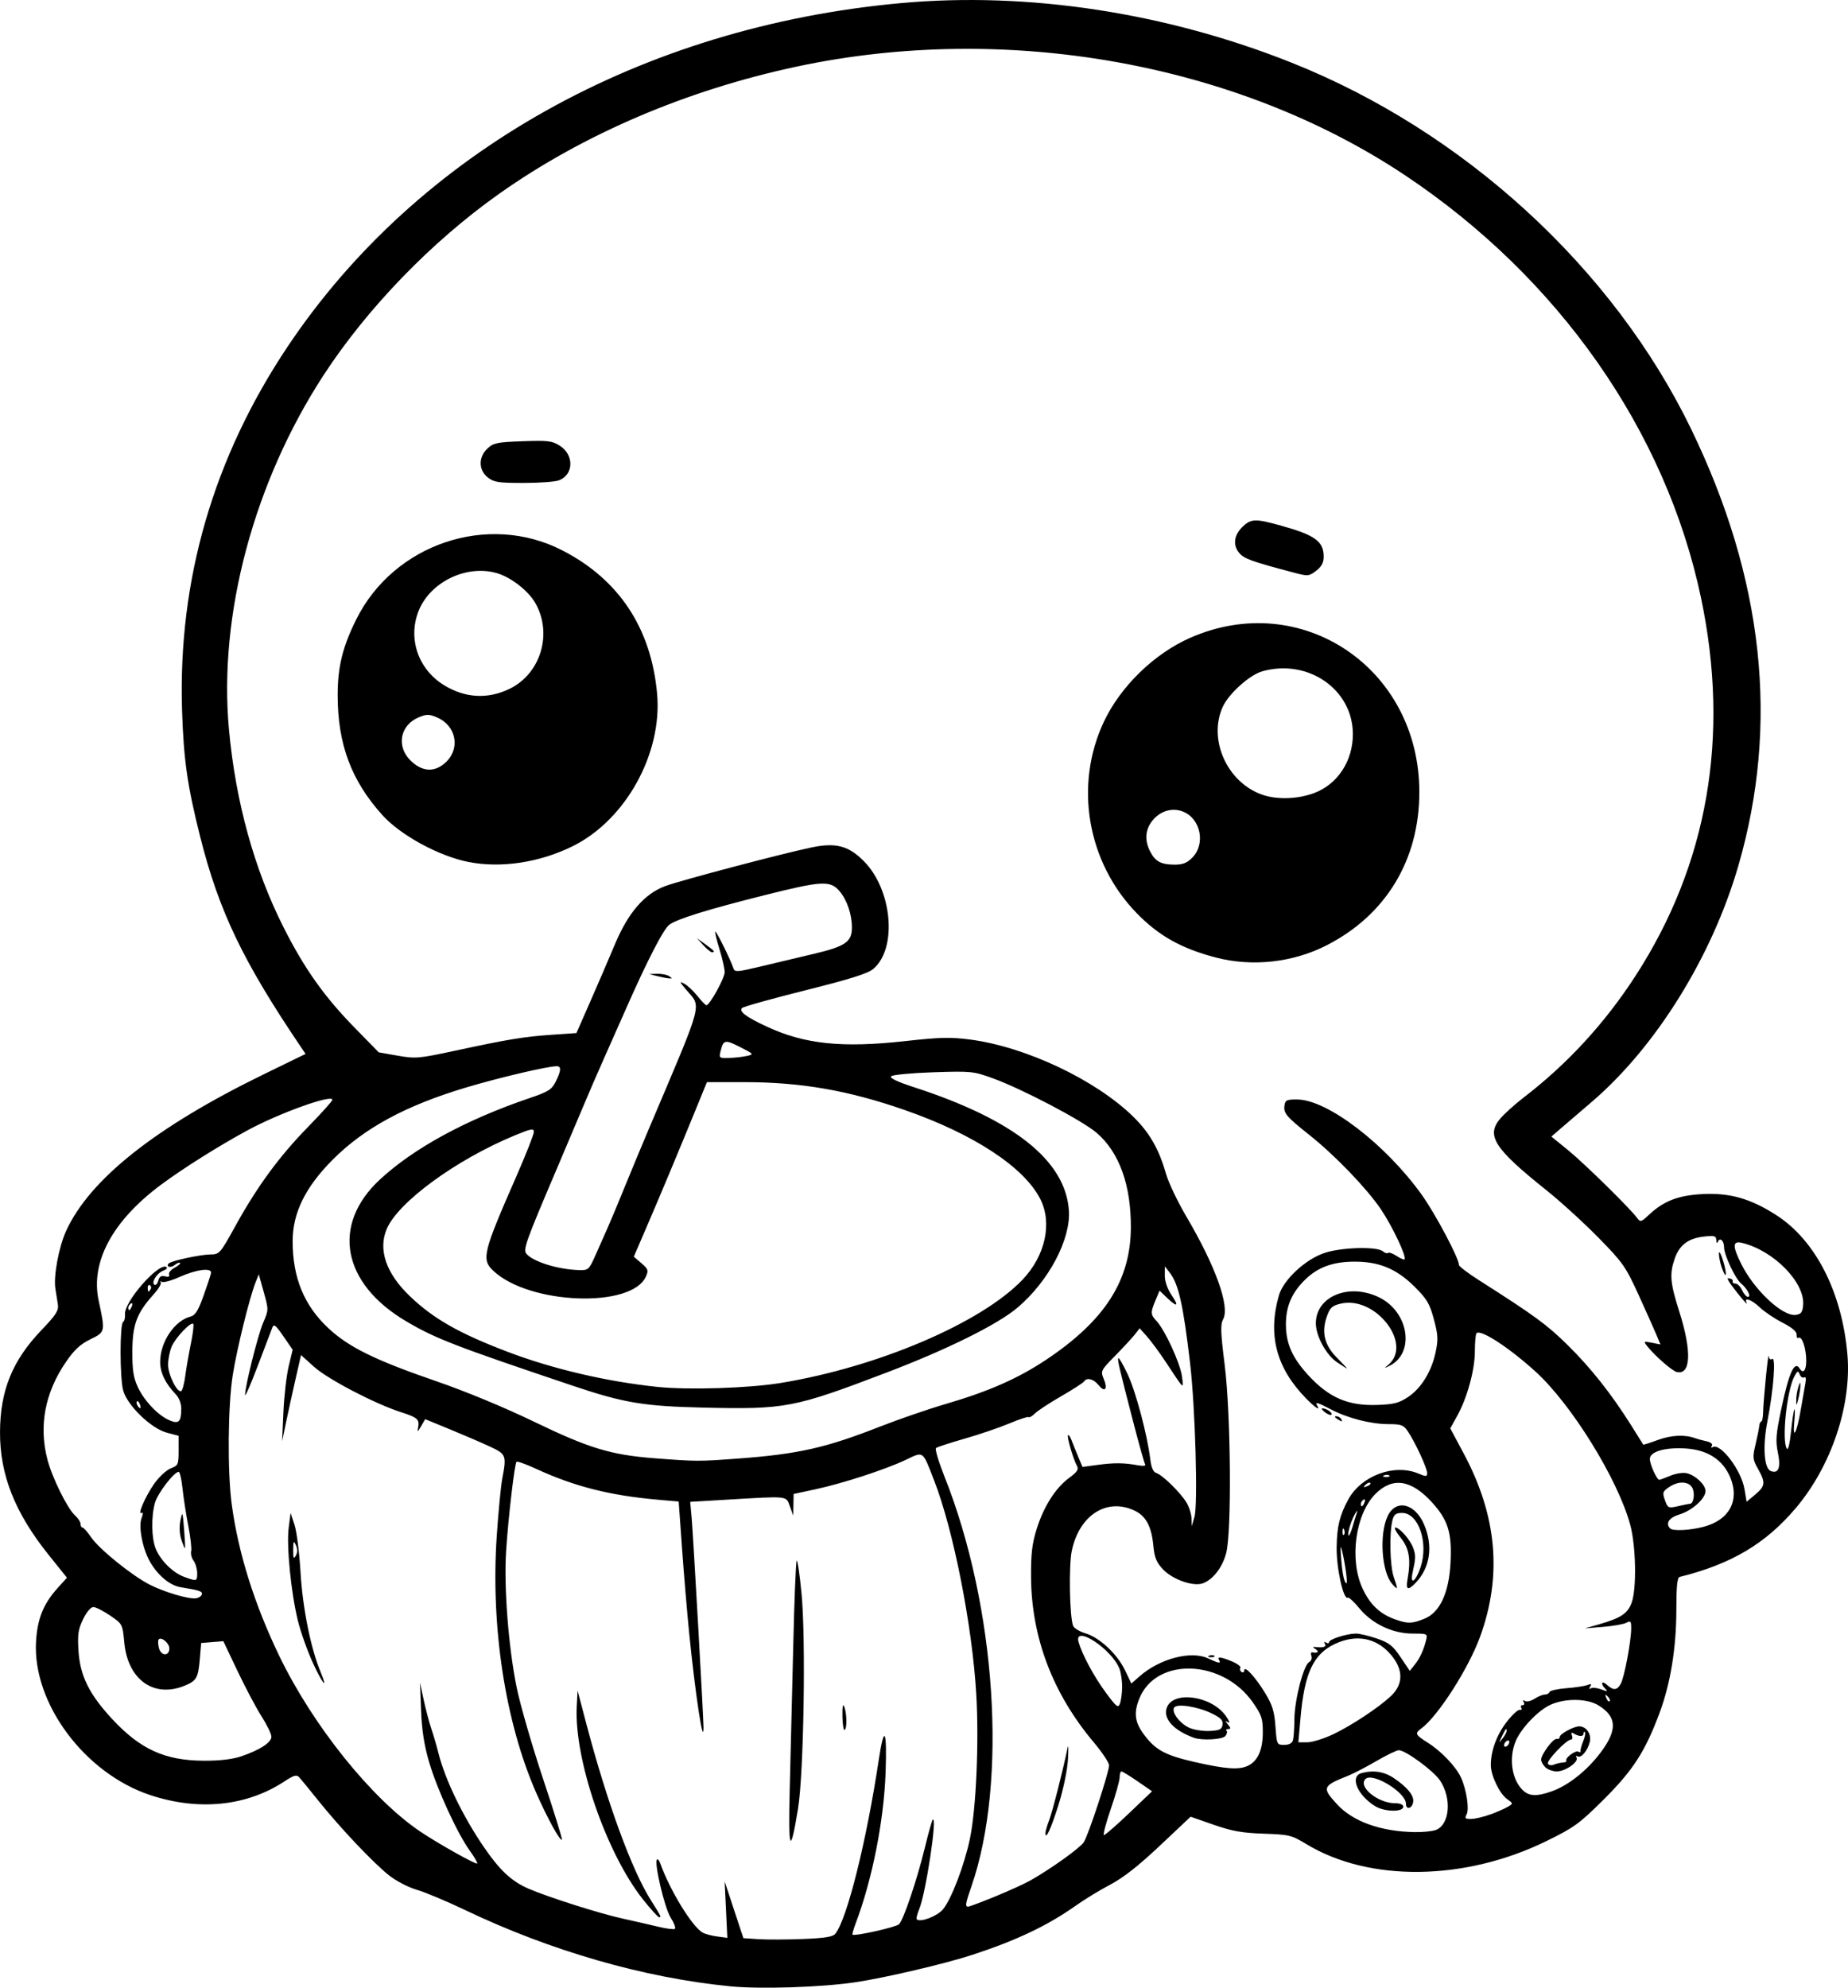 <?xml version="1.0" encoding="UTF-8" standalone="no"?>
<!-- Created with Inkscape (http://www.inkscape.org/) -->

<svg
   width="184.452mm"
   height="198.365mm"
   viewBox="0 0 184.452 198.365"
   version="1.1"
   id="svg1"
   xml:space="preserve"
   xmlns="http://www.w3.org/2000/svg"
   xmlns:svg="http://www.w3.org/2000/svg"><defs
     id="defs1" /><g
     id="layer1"
     transform="translate(-658.956,88.672)"><path
       style="fill:#000000"
       d="m 731.818,109.553 c -8.577,-0.842 -17.903,-3.527 -26.458,-7.617 -1.819,-0.87 -3.982,-1.776 -4.806,-2.014 -0.841,-0.243 -2.06,-0.877 -2.778,-1.446 -1.561,-1.237 -4.827,-4.688 -7.018,-7.415 -0.893,-1.112 -1.765,-2.178 -1.938,-2.369 -0.257,-0.284 -0.529,-0.207 -1.478,0.417 -3.764,2.474 -8.545,2.964 -13.373,1.37 -6.552,-2.164 -11.772,-9.171 -11.416,-15.325 0.132,-2.287 0.737,-3.778 2.18,-5.372 l 0.907,-1.002 -1.814,-2.26 c -3.383,-4.217 -4.883,-7.997 -4.868,-12.272 0.014,-4.14 1.23,-7.139 4.119,-10.16 1.491,-1.559 1.751,-1.966 1.654,-2.592 -0.063,-0.408 -0.175,-1.114 -0.248,-1.568 -0.199,-1.245 0.342,-4.154 1.07,-5.75 2.354,-5.162 8.942,-10.382 19.751,-15.649 l 4.152,-2.023 -0.448,-0.662 c -5.808,-8.582 -8.21,-13.6 -10.087,-21.069 -1.265,-5.037 -1.632,-7.596 -1.792,-12.514 -0.425,-13.019 3.121,-25.25 10.531,-36.335 12.974,-19.405 35.346,-31.935 61.225,-34.288 12.674,-1.153 26.414,0.941 38.971,5.939 17.202,6.846 32.087,20.481 39.874,36.526 7.269,14.978 8.84,29.493 4.725,43.656 -2.634,9.065 -8.235,18.073 -14.645,23.553 -1.359,1.162 -2.817,2.411 -3.24,2.777 l -0.77,0.665 1.674,1.362 c 1.607,1.308 6.188,5.806 6.891,6.767 0.315,0.43 0.396,0.409 1.154,-0.303 1.496,-1.405 2.945,-1.964 5.402,-2.087 2.723,-0.136 4.797,0.462 7.365,2.124 3.896,2.521 6.523,7.682 7.063,13.874 0.441,5.056 -1.6,11.139 -5.143,15.327 -3.021,3.571 -6.439,5.599 -11.6,6.883 -0.241,0.06 -0.331,0.93 -0.331,3.219 0,3.851 -0.578,7.407 -1.685,10.374 -1.432,3.838 -2.636,5.701 -5.563,8.615 -2.434,2.422 -2.948,2.796 -5.717,4.152 -8.138,3.986 -17.666,4.111 -23.945,0.315 -1.505,-0.91 -1.728,-0.965 -4.284,-1.052 -2.158,-0.074 -3.155,-0.252 -4.993,-0.893 l -2.297,-0.801 -3.077,2.901 c -2.106,1.986 -3.661,3.207 -4.929,3.87 -1.019,0.533 -2.568,1.476 -3.443,2.096 -2.816,1.995 -5.889,3.458 -10.316,4.912 -2.683,0.882 -8.758,2.306 -11.691,2.741 -3.407,0.506 -9.484,0.702 -12.519,0.404 z m 10.517,-5.248 c 1.178,-1.488 3.107,-9.221 4.337,-17.382 0.539,-3.575 0.832,-3.001 0.676,1.323 -0.175,4.829 -1.341,10.695 -2.992,15.048 -0.214,0.564 -0.353,1.061 -0.309,1.105 0.187,0.187 4.339,-0.74 4.643,-1.037 0.45,-0.439 1.803,-4.457 2.586,-7.678 0.35,-1.439 0.699,-2.679 0.776,-2.756 0.494,-0.494 -0.686,7.338 -1.344,8.918 -0.206,0.495 -0.319,0.956 -0.251,1.024 0.342,0.342 2.034,-0.301 2.617,-0.994 0.836,-0.994 2.148,-4.436 2.695,-7.07 0.618,-2.98 0.909,-9.595 0.632,-14.365 -0.399,-6.867 -2.279,-16.411 -4.21,-21.374 -1.175,-3.018 -1.022,-2.907 -2.819,-2.054 -2.034,0.966 -6.294,2.355 -9.02,2.941 l -2.183,0.469 -0.02,1.079 -0.02,1.079 -0.336,-0.926 c -0.388,-1.068 -0.04,-1.031 -6.307,-0.662 l -3.641,0.215 0.146,1.612 c 0.146,1.613 1.183,19.925 1.183,20.897 0,2.089 -0.826,-3.348 -1.435,-9.443 -0.206,-2.066 -0.525,-5.858 -0.709,-8.426 l -0.334,-4.67 -2.002,-0.175 c -4.85,-0.424 -8.381,-1.317 -12.234,-3.092 -0.998,-0.46 -1.876,-0.775 -1.951,-0.699 -0.195,0.195 -0.831,5.654 -1.041,8.94 -0.229,3.568 0.24,9.59 1.058,13.59 0.353,1.726 1.538,5.824 2.633,9.106 1.095,3.282 1.942,6.016 1.882,6.076 -0.177,0.177 -1.452,-2.14 -2.546,-4.628 -3.108,-7.064 -4.577,-16.611 -3.957,-25.718 0.163,-2.393 0.408,-4.94 0.544,-5.659 0.449,-2.365 0.408,-2.468 -1.273,-3.247 -0.837,-0.388 -2.623,-1.157 -3.969,-1.71 l -2.448,-1.005 -0.411,0.71 c -0.337,0.582 -0.391,0.608 -0.296,0.144 0.167,-0.822 -0.052,-1.023 -1.672,-1.539 -2.58,-0.821 -7.312,-3.284 -8.691,-4.524 l -1.322,-1.189 -0.56,2.454 c -0.308,1.349 -0.733,3.287 -0.944,4.306 l -0.384,1.852 0.129,-2.91 c 0.071,-1.601 0.307,-3.658 0.526,-4.572 l 0.397,-1.662 -0.923,-1.342 c -0.777,-1.13 -0.953,-1.264 -1.112,-0.852 -0.104,0.269 -0.754,1.978 -1.445,3.797 -0.691,1.819 -1.261,3.129 -1.266,2.91 -0.02,-0.812 1.28,-5.998 1.809,-7.222 0.545,-1.26 0.545,-1.282 0.053,-3.043 l -0.496,-1.774 -0.316,0.794 c -0.608,1.525 -1.868,6.636 -2.283,9.26 -0.488,3.088 -0.541,9.62 -0.104,12.881 0.652,4.863 2.262,9.996 4.757,15.164 3.347,6.934 9.208,14.235 14.055,17.507 1.74,1.175 5.561,3.32 5.687,3.193 0.061,-0.061 -0.267,-0.633 -0.729,-1.27 -1.238,-1.709 -3.268,-6.126 -4.065,-8.847 -0.495,-1.688 -0.729,-3.19 -0.805,-5.159 l -0.107,-2.778 0.369,1.72 c 0.203,0.946 0.549,2.256 0.77,2.91 0.221,0.655 0.534,1.726 0.697,2.381 0.663,2.667 2.457,6.371 4.581,9.463 1.559,2.27 2.732,3.359 4.397,4.084 1.933,0.842 7.108,2.487 9.42,2.995 1.164,0.256 2.763,0.621 3.552,0.812 0.789,0.191 1.531,0.288 1.649,0.215 0.117,-0.073 -0.071,-0.583 -0.419,-1.134 -0.604,-0.957 -1.669,-5.481 -1.363,-5.787 0.077,-0.077 0.221,0.085 0.32,0.361 0.983,2.745 3.225,6.394 4.267,6.947 0.253,0.134 0.905,0.303 1.448,0.375 l 0.988,0.131 -0.134,-2.815 -0.134,-2.815 0.936,2.831 0.936,2.831 1.517,0.1 c 0.834,0.055 2.827,0.048 4.427,-0.017 2.233,-0.09 2.987,-0.214 3.241,-0.534 z m -19.208,-3.426 c -3.667,-4.629 -6.879,-13.991 -6.605,-19.248 l 0.083,-1.587 0.872,3.307 c 2.073,7.863 4.531,14.583 6.434,17.595 1.031,1.631 1.074,1.72 0.845,1.72 -0.118,0 -0.851,-0.804 -1.629,-1.786 z m 14.657,-11.179 c 0.087,-3.274 0.245,-9.67 0.35,-14.212 0.105,-4.542 0.26,-8.327 0.343,-8.411 0.084,-0.084 0.3,1.393 0.482,3.282 0.44,4.574 0.222,17.95 -0.349,21.458 -0.786,4.824 -0.996,4.285 -0.826,-2.117 z m 5.255,-7.097 c -0.015,-0.947 0.05,-1.297 0.18,-0.965 0.267,0.684 0.295,2.177 0.042,2.33 -0.109,0.066 -0.209,-0.548 -0.222,-1.365 z m -52.868,-5.355 c -0.539,-1.178 -1.205,-3.056 -1.48,-4.172 -0.686,-2.78 -1.151,-7.467 -0.921,-9.27 l 0.191,-1.491 0.392,1.191 c 0.216,0.655 0.487,2.798 0.602,4.763 0.208,3.528 1.022,7.578 1.991,9.896 0.807,1.932 0.197,1.211 -0.775,-0.916 z m -1.684,-11.719 c -0.224,-0.487 -0.261,-0.42 -0.266,0.476 -0.005,0.838 0.047,0.95 0.261,0.568 0.176,-0.315 0.178,-0.669 0.006,-1.044 z m 69.812,35.057 c 1.37,-0.561 2.952,-1.281 3.515,-1.601 2.062,-1.171 4.937,-3.231 5.315,-3.808 0.459,-0.701 2.525,-6.979 2.525,-7.674 0,-0.264 -0.685,-1.295 -1.521,-2.289 -4.116,-4.893 -6.236,-10.492 -6.268,-16.55 -0.012,-2.295 0.108,-3.303 0.569,-4.766 0.706,-2.244 1.881,-4.086 3.247,-5.091 0.81,-0.596 0.964,-0.837 0.763,-1.198 -0.364,-0.651 -1.023,-2.923 -0.887,-3.059 0.063,-0.063 0.223,0.169 0.356,0.517 0.132,0.348 0.431,1.087 0.664,1.644 l 0.423,1.012 1.527,-0.205 c 1.647,-0.222 2.611,-0.212 4,0.039 0.541,0.098 0.825,0.061 0.728,-0.095 -0.087,-0.14 -0.585,-1.904 -1.108,-3.919 -1.533,-5.913 -1.681,-6.546 -1.558,-6.669 0.064,-0.064 0.483,0.666 0.931,1.623 0.804,1.718 1.951,6.031 2.246,8.446 0.104,0.854 0.295,1.289 0.607,1.388 0.605,0.192 2.386,1.931 2.996,2.925 0.268,0.437 0.498,1.151 0.512,1.587 l 0.025,0.794 0.273,-0.926 c 0.357,-1.21 0.079,-10.942 -0.439,-15.346 -0.684,-5.814 -1.145,-7.874 -2.019,-9.011 l -0.497,-0.646 -0.006,0.931 c -0.004,0.568 0.256,1.315 0.665,1.918 0.786,1.157 0.589,1.28 -0.453,0.281 l -0.737,-0.706 -0.402,0.962 c -0.517,1.237 -0.507,1.418 0.113,2.083 0.834,0.895 2.36,4.224 2.526,5.511 0.173,1.339 0.286,1.44 -1.641,-1.472 -0.613,-0.926 -1.444,-2.054 -1.847,-2.506 l -0.733,-0.823 -0.481,0.615 c -0.265,0.338 -1.147,1.293 -1.961,2.123 -1.446,1.474 -1.472,1.527 -1.142,2.324 0.426,1.028 0.111,1.386 -0.526,0.6 -0.497,-0.613 -1.179,-0.78 -1.443,-0.353 -0.083,0.133 -1.109,0.796 -2.281,1.472 -1.172,0.676 -2.352,1.45 -2.622,1.72 -0.27,0.27 -0.548,0.433 -0.618,0.363 -0.07,-0.07 -0.943,0.215 -1.94,0.635 -0.997,0.419 -3.003,1.103 -4.458,1.518 -1.455,0.416 -2.741,0.837 -2.858,0.935 -0.117,0.099 0.257,1.358 0.83,2.799 5.187,13.033 6.339,30.483 2.702,40.959 -0.601,1.731 -0.645,2.009 -0.322,2.009 0.121,0 1.342,-0.459 2.712,-1.019 z m 5.005,-6.331 c 0,-0.172 0.172,-0.761 0.382,-1.31 0.324,-0.845 1.367,-4.947 1.834,-7.215 0.075,-0.364 0.089,0.172 0.031,1.191 -0.06,1.058 -0.462,2.986 -0.936,4.498 -0.765,2.439 -1.311,3.62 -1.311,2.836 z m 8.352,-1.978 2.29,-2.185 -1.438,-0.99 c -0.791,-0.545 -1.519,-0.99 -1.617,-0.99 -0.099,0 -0.18,0.268 -0.181,0.595 -0.001,0.327 -0.403,1.756 -0.892,3.175 -0.489,1.419 -0.791,2.58 -0.671,2.58 0.12,0 1.249,-0.983 2.509,-2.185 z m 30.615,1.678 c 1.392,-0.529 1.611,-3.157 0.412,-4.946 -0.646,-0.964 -3.44,-3.014 -4.108,-3.014 -0.213,0 -1.216,0.484 -2.23,1.076 -1.014,0.592 -2.285,1.252 -2.824,1.467 -2.578,1.026 -2.642,1.192 -1.105,2.859 1.581,1.715 4.338,2.705 7.713,2.77 0.827,0.016 1.791,-0.08 2.142,-0.213 z m -6.05,-2.371 c -1.793,-1.102 -2.57,-2.983 -1.366,-3.306 1.196,-0.32 2.264,-0.152 3.243,0.513 1.321,0.896 1.992,1.717 1.914,2.342 -0.086,0.69 -0.725,0.868 -0.725,0.202 0,-1.131 -3.338,-3.167 -4.041,-2.465 -0.769,0.769 1.245,2.415 2.956,2.415 0.498,0 0.82,0.136 0.82,0.345 0,0.556 -1.871,0.524 -2.802,-0.048 z m 11.533,0.807 c 0.655,-0.243 1.429,-0.586 1.72,-0.761 0.521,-0.314 0.52,-0.325 -0.095,-0.763 -0.745,-0.531 -1.611,-2.33 -1.619,-3.366 -0.011,-1.415 0.569,-3.012 1.564,-4.307 0.55,-0.715 1.145,-1.268 1.322,-1.228 0.178,0.04 0.247,-0.049 0.155,-0.198 -0.092,-0.149 -0.035,-0.271 0.128,-0.271 0.163,0 0.211,-0.137 0.107,-0.305 -0.119,-0.193 -0.072,-0.233 0.128,-0.109 0.174,0.108 0.605,0.007 0.958,-0.224 0.352,-0.231 0.813,-0.42 1.025,-0.42 0.211,0 0.424,-0.115 0.472,-0.256 0.049,-0.141 0.803,-0.31 1.676,-0.377 0.873,-0.066 1.815,-0.209 2.094,-0.318 0.382,-0.149 0.453,-0.111 0.29,0.153 -0.138,0.223 -0.114,0.287 0.067,0.175 0.156,-0.096 0.621,-0.048 1.033,0.108 0.603,0.228 0.685,0.218 0.419,-0.051 -0.522,-0.528 -0.385,-0.888 0.153,-0.402 0.647,0.586 1.024,0.552 1.387,-0.127 0.35,-0.654 1.017,-4.19 1.03,-5.464 0.008,-0.766 -0.049,-0.838 -0.481,-0.607 -0.27,0.144 -1.312,0.329 -2.315,0.411 l -1.824,0.148 1.394,-0.398 c 2.205,-0.629 2.89,-1.086 3.28,-2.187 0.502,-1.417 0.421,-5.641 -0.148,-7.744 -1.226,-4.533 -5.844,-12.008 -9.441,-15.282 -2.643,-2.406 -5.488,-4.259 -5.902,-3.845 -0.09,0.09 -0.165,0.906 -0.165,1.812 0,1.858 -0.774,4.67 -1.784,6.48 l -0.672,1.204 1.337,2.5 c 3.328,6.222 3.863,12.165 1.647,18.278 -1.152,3.177 -4.214,7.958 -5.876,9.174 -0.672,0.492 -0.609,0.626 0.67,1.434 1.354,0.855 2.826,2.411 3.309,3.497 0.542,1.22 0.825,3.12 0.543,3.647 -0.213,0.398 -0.14,0.466 0.486,0.448 0.405,-0.011 1.273,-0.22 1.928,-0.463 z m 6.08,-2.293 c 1.656,-0.584 3.528,-2.07 4.887,-3.878 1.687,-2.244 1.626,-3.562 -0.214,-4.699 -1.138,-0.703 -3.328,-0.73 -4.801,-0.059 -1.224,0.557 -2.928,2.341 -3.465,3.628 -0.7,1.676 -0.407,3.78 0.677,4.864 0.642,0.642 1.401,0.679 2.916,0.145 z m -0.638,-2.402 c -0.229,-0.229 -0.416,-0.568 -0.416,-0.755 0,-0.529 1.207,-2.145 1.547,-2.071 0.168,0.036 0.305,-0.05 0.305,-0.192 0,-0.305 1.392,-1.065 1.952,-1.065 0.705,0 1.236,0.776 1.055,1.54 -0.211,0.89 -0.876,1.675 -1.232,1.455 -0.149,-0.092 -0.191,-0.039 -0.094,0.117 0.259,0.42 -1.108,1.385 -1.963,1.385 -0.407,0 -0.926,-0.187 -1.155,-0.416 z m 1.748,-0.473 c 0.244,-0.01 0.399,-0.091 0.344,-0.179 -0.162,-0.263 0.934,-1.079 1.215,-0.905 0.142,0.088 0.237,0.062 0.21,-0.058 -0.027,-0.12 0.092,-0.562 0.265,-0.982 0.173,-0.42 0.252,-0.827 0.175,-0.904 -0.077,-0.077 -0.14,-0.011 -0.14,0.146 0,0.312 -0.473,0.302 -0.989,-0.02 -0.224,-0.14 -0.278,-0.075 -0.17,0.206 0.087,0.226 0.04,0.411 -0.103,0.411 -0.451,0 -2.47,2.122 -2.292,2.409 0.093,0.15 0.365,0.188 0.605,0.085 0.24,-0.104 0.636,-0.197 0.88,-0.207 z m -31.456,0.337 c 0.998,-0.455 1.511,-1.591 1.511,-3.347 0,-1.384 -0.117,-1.735 -0.996,-2.993 -2.998,-4.292 -9.585,-4.549 -11.301,-0.442 -0.595,1.423 -0.498,2.361 0.367,3.555 1.174,1.621 2.137,2.155 5.106,2.833 3.099,0.708 4.41,0.805 5.313,0.394 z m -5.368,-2.809 c -2.016,-0.729 -3.082,-1.899 -2.713,-2.976 0.602,-1.754 4.454,-1.234 5.9,0.797 0.342,0.48 0.449,0.768 0.238,0.642 -0.328,-0.198 -0.331,-0.167 -0.02,0.217 0.287,0.354 0.292,0.448 0.022,0.448 -0.188,0 -0.263,0.078 -0.167,0.174 0.096,0.096 0.042,0.334 -0.121,0.529 -0.292,0.351 -2.333,0.462 -3.14,0.17 z m 2.859,-1.305 c 0.063,-0.439 -0.176,-0.689 -1.071,-1.122 -1.432,-0.693 -3.494,-1.012 -3.76,-0.582 -0.285,0.461 0.577,1.6 1.529,2.021 0.462,0.204 1.376,0.344 2.031,0.31 0.99,-0.052 1.204,-0.157 1.271,-0.627 z m -97.96,3.164 c 1.878,-0.64 3.026,-1.383 3.026,-1.959 0,-0.274 -0.438,-1.183 -0.974,-2.021 -0.536,-0.838 -1.615,-2.872 -2.399,-4.521 l -1.425,-2.998 -1.106,0.092 -1.106,0.092 -0.133,1.58 c -0.159,1.888 -0.323,2.183 -1.478,2.665 -3.084,1.288 -5.705,-0.561 -6.059,-4.274 -0.177,-1.859 -0.182,-1.868 -1.418,-2.712 -0.682,-0.466 -1.436,-0.847 -1.675,-0.847 -0.254,0 -0.678,0.503 -1.02,1.211 -0.492,1.016 -0.566,1.524 -0.461,3.156 0.16,2.495 1.058,4.319 3.34,6.784 2.822,3.048 5.288,4.171 9.188,4.185 1.572,0.006 2.849,-0.144 3.702,-0.435 z M 809.605,85.172 c 0,-0.146 -0.119,-0.191 -0.265,-0.101 -0.146,0.09 -0.265,0.283 -0.265,0.428 0,0.146 0.119,0.191 0.265,0.101 0.146,-0.09 0.265,-0.283 0.265,-0.428 z m -21.598,-0.167 c 0.073,-0.255 0.138,-1.198 0.144,-2.097 0.012,-1.911 0.906,-5.391 1.466,-5.704 0.213,-0.119 0.318,-0.397 0.234,-0.618 -0.085,-0.22 -0.05,-0.382 0.077,-0.359 0.549,0.1 0.73,-0.049 0.363,-0.3 -0.353,-0.241 -0.353,-0.267 0,-0.229 0.785,0.084 1.087,-0.025 0.901,-0.326 -0.117,-0.189 -0.073,-0.234 0.117,-0.117 0.168,0.104 0.305,0.082 0.305,-0.05 0,-0.286 1.785,-0.851 2.687,-0.851 0.353,0 1.291,0.223 2.086,0.495 1.218,0.417 1.59,0.709 2.364,1.86 l 0.919,1.366 0.482,-0.603 c 0.522,-0.653 0.89,-1.444 1.146,-2.467 0.159,-0.633 0.124,-0.65 -1.337,-0.65 -2.006,0 -4.055,-0.972 -5.33,-2.529 -0.527,-0.644 -1.045,-1.117 -1.149,-1.053 -0.429,0.265 -1.141,-2.943 -1.113,-5.017 0.028,-2.076 0.293,-3.177 1.149,-4.763 1.287,-2.386 4.587,-3.621 6.992,-2.616 0.797,0.333 0.895,0.328 0.895,-0.043 0,-0.487 -1.21,-3.1 -1.925,-4.154 -0.435,-0.643 -0.659,-0.728 -1.917,-0.728 -1.767,0 -4.063,-0.583 -5.729,-1.454 -1.383,-0.723 -1.659,-0.801 -1.41,-0.398 0.358,0.58 -0.206,0.211 -1.135,-0.742 -2.946,-3.022 -3.809,-6.308 -2.688,-10.238 0.458,-1.606 2.722,-3.687 4.664,-4.287 1.745,-0.539 5.125,-0.617 5.71,-0.132 0.207,0.172 0.445,0.245 0.528,0.161 0.083,-0.083 0.463,0.053 0.844,0.303 0.381,0.25 0.741,0.405 0.801,0.346 0.238,-0.238 -1.246,-3.368 -2.389,-5.04 -1.45,-2.122 -4.571,-5.358 -7.129,-7.392 -2.288,-1.819 -2.577,-2.161 -2.468,-2.929 0.076,-0.538 0.23,-0.608 1.296,-0.596 3.005,0.034 8.775,4.451 12.392,9.488 1.359,1.892 3.729,6.359 3.729,7.028 0,0.136 0.897,0.818 1.993,1.516 5.585,3.557 6.782,4.433 8.855,6.477 2.334,2.301 4.346,4.844 6.347,8.022 0.641,1.019 1.18,1.88 1.197,1.913 0.017,0.034 0.678,-0.177 1.469,-0.468 1.323,-0.486 2.68,-0.553 3.687,-0.181 0.218,0.081 0.729,0.219 1.135,0.309 0.455,0.1 0.668,0.276 0.554,0.46 -0.102,0.164 -0.066,0.225 0.078,0.136 0.767,-0.474 2.863,2.282 3.182,4.183 l 0.212,1.264 0.859,-0.722 c 1.014,-0.853 1.05,-1.188 0.278,-2.562 -0.535,-0.952 -0.555,-1.141 -0.251,-2.417 0.181,-0.761 0.349,-1.593 0.373,-1.847 0.024,-0.255 0.116,-0.463 0.205,-0.463 0.089,0 0.17,-0.387 0.18,-0.86 0.027,-1.276 0.52,-6.229 0.565,-5.673 0.023,0.289 0.159,0.404 0.343,0.29 0.391,-0.242 0.137,3.066 -0.48,6.243 -0.484,2.493 -0.332,4.686 0.344,4.945 0.769,0.295 1.015,-0.346 0.707,-1.836 -0.245,-1.181 -0.196,-1.826 0.324,-4.3 0.774,-3.679 1.334,-4.925 1.843,-4.101 0.355,0.574 0.661,0.213 0.661,-0.777 0,-1.219 -0.426,-2.494 -0.763,-2.285 -0.129,0.08 -0.219,-0.061 -0.199,-0.312 0.024,-0.305 -0.45,-0.708 -1.419,-1.206 -0.8,-0.411 -1.818,-1.097 -2.262,-1.524 -0.813,-0.782 -1.619,-1.057 -1.303,-0.445 0.196,0.38 -0.691,-0.646 -1.488,-1.72 -0.297,-0.4 -0.472,-0.728 -0.389,-0.728 0.335,0 0.543,0.143 0.481,0.331 -0.036,0.109 0.093,0.198 0.288,0.198 0.195,0 0.49,0.298 0.656,0.661 0.166,0.364 0.427,0.661 0.581,0.661 0.359,0 -0.067,-0.827 -0.693,-1.345 -0.578,-0.478 -1.686,-2.84 -1.69,-3.601 -0.003,-0.669 -0.422,-1.038 -0.621,-0.546 -0.076,0.188 -0.143,0.117 -0.155,-0.165 -0.018,-0.433 -0.179,-0.48 -1.242,-0.36 -1.551,0.175 -2.437,0.84 -2.902,2.18 -0.54,1.557 -0.466,2.429 0.456,5.325 1.265,3.975 1.15,6.376 -0.286,6 -0.464,-0.121 -2.21,-1.656 -2.926,-2.573 -0.377,-0.483 -0.354,-0.499 0.464,-0.337 l 0.861,0.17 -0.412,-0.986 c -0.226,-0.542 -1.03,-2.341 -1.787,-3.997 -1.28,-2.804 -1.558,-3.197 -4.021,-5.705 -1.455,-1.481 -3.777,-3.597 -5.159,-4.7 -5.229,-4.175 -6.055,-5.464 -4.593,-7.171 0.416,-0.486 1.483,-1.441 2.37,-2.124 4.334,-3.332 8.047,-7.373 11.099,-12.078 7.229,-11.147 9.452,-23.924 6.561,-37.706 -3.504,-16.702 -14.235,-32.02 -29.593,-42.242 -16.801,-11.182 -39.767,-15.277 -60.671,-10.818 -10.995,2.345 -21.288,6.743 -29.696,12.688 -6.72,4.751 -13.166,11.406 -17.527,18.098 -6.961,10.68 -10.505,23.942 -9.45,35.371 0.667,7.227 2.523,13.95 5.453,19.752 2.082,4.123 4.061,6.912 7.118,10.035 l 2.381,2.433 1.886,0.331 c 1.78,0.312 2.099,0.285 5.689,-0.486 5.371,-1.154 6.907,-1.408 9.698,-1.6 l 2.456,-0.169 1.395,-3.175 c 0.767,-1.746 1.865,-4.297 2.439,-5.668 1.328,-3.171 2.945,-5.046 5.025,-5.824 1.51,-0.565 11.592,-3.228 14.616,-3.861 2.416,-0.506 3.699,-0.166 5.227,1.384 2.837,2.878 3.34,8.712 0.926,10.743 -0.551,0.464 -2.309,1.017 -6.794,2.138 -3.328,0.832 -6.163,1.625 -6.301,1.762 -0.339,0.338 0.401,0.896 2.453,1.851 3.789,1.762 7.521,2.153 13.845,1.45 3.465,-0.385 4.524,-0.41 6.482,-0.151 5.558,0.733 12.507,4.02 16.256,7.688 1.629,1.594 2.575,3.239 3.269,5.686 0.248,0.873 1.167,2.806 2.044,4.294 2.918,4.958 4.353,8.961 3.669,10.239 -0.282,0.527 -0.256,1.307 0.153,4.561 0.612,4.874 0.708,16.608 0.153,18.761 -0.369,1.43 -1.294,2.641 -2.315,3.029 -0.949,0.361 -3.023,-0.36 -3.995,-1.387 -0.656,-0.694 -0.848,-1.165 -0.963,-2.359 -0.185,-1.929 -0.737,-2.962 -1.869,-3.5 -2.776,-1.317 -5.53,0.446 -6.274,4.016 -0.311,1.493 -0.217,6.614 0.138,7.487 0.095,0.234 0.654,0.57 1.243,0.746 1.408,0.422 3.175,2.08 3.946,3.704 l 0.619,1.303 0.833,-0.732 c 2.006,-1.762 5.142,-2.578 6.828,-1.779 1.05,0.498 1.326,0.541 1.096,0.168 -0.231,-0.373 0.178,-0.329 1.301,0.14 0.533,0.223 0.903,0.512 0.822,0.643 -0.081,0.131 -0.026,0.313 0.122,0.404 0.148,0.091 0.269,0.019 0.269,-0.16 0,-0.54 1.127,0.686 2.087,2.27 0.721,1.19 0.92,1.833 1.026,3.322 0.13,1.814 0.145,1.846 0.872,1.846 0.478,0 0.788,-0.164 0.874,-0.463 z m -8.349,-8.449 c 0.191,-0.076 0.419,-0.067 0.507,0.021 0.088,0.088 -0.068,0.15 -0.347,0.139 -0.308,-0.013 -0.371,-0.075 -0.16,-0.16 z m 12.75,-23.632 c -0.238,-0.154 -0.271,-0.258 -0.082,-0.261 0.173,-0.002 0.389,0.115 0.479,0.261 0.203,0.328 0.111,0.328 -0.397,0 z m -1.21,-0.656 c -0.28,-0.212 -0.391,-0.388 -0.245,-0.39 0.393,-0.006 1.065,0.466 0.899,0.632 -0.079,0.079 -0.373,-0.03 -0.654,-0.242 z M 830.803,37.817 c -0.162,-0.466 -0.287,-1.097 -0.277,-1.403 0.01,-0.306 0.196,0.022 0.413,0.729 0.44,1.434 0.326,2 -0.136,0.674 z M 780.3,6.883 c -3.436,-0.9 -5.695,-2.168 -7.894,-4.43 -4.946,-5.089 -6.258,-12.779 -3.262,-19.115 1.662,-3.513 5.002,-6.763 8.577,-8.344 11.106,-4.911 22.885,2.987 22.901,15.356 0.009,6.784 -3.329,12.301 -9.274,15.329 -3.36,1.712 -7.422,2.154 -11.049,1.204 z m -2.349,-9.955 c 1.349,-1.349 0.864,-3.868 -0.885,-4.592 -1.057,-0.438 -2.245,-0.113 -3.04,0.832 -0.763,0.907 -0.858,2.001 -0.272,3.135 0.516,0.998 1.079,1.305 2.411,1.315 0.83,0.006 1.254,-0.158 1.786,-0.689 z m 12.186,-6.461 c 2.332,-0.873 3.863,-3.215 3.852,-5.894 -0.019,-4.446 -4.458,-7.525 -9.022,-6.257 -1.274,0.354 -3.365,2.228 -3.968,3.557 -1.476,3.25 0.424,7.51 3.902,8.75 1.49,0.531 3.566,0.469 5.237,-0.156 z m -84.424,6.883 c -2.945,-0.582 -6.771,-2.663 -8.581,-4.667 -3.113,-3.445 -4.473,-7.09 -4.473,-11.984 0,-2.813 0.489,-4.807 1.851,-7.548 3.748,-7.542 13.138,-10.702 20.542,-6.913 5.676,2.905 8.901,7.772 9.491,14.321 0.538,5.971 -3.145,12.615 -8.44,15.224 -3.308,1.631 -7.142,2.208 -10.39,1.566 z m -2.186,-10.023 c 1.404,-1.404 0.911,-3.627 -0.981,-4.417 -0.769,-0.321 -1.017,-0.32 -1.8,0.007 -1.843,0.77 -2.254,2.868 -0.838,4.284 1.199,1.199 2.5,1.245 3.619,0.126 z m 6.288,-7.255 c 3.096,-1.501 4.306,-5.472 2.596,-8.521 -0.721,-1.285 -2.503,-2.66 -3.955,-3.052 -3.047,-0.822 -6.639,0.97 -7.745,3.865 -1.047,2.741 0.002,5.758 2.55,7.334 2.1,1.299 4.377,1.429 6.553,0.374 z M 788.174,-31.505 c -4.365,-1.151 -5.08,-1.412 -5.566,-2.029 -0.635,-0.807 -0.466,-1.803 0.447,-2.64 0.804,-0.736 1.258,-0.74 3.779,-0.036 3.369,0.942 4.227,1.56 4.242,3.06 0.006,0.599 -0.192,0.998 -0.689,1.389 -0.764,0.601 -0.862,0.613 -2.213,0.256 z m -80.53,-9.517 c -0.935,-0.735 -0.951,-2.032 -0.035,-2.891 0.592,-0.556 0.962,-0.633 3.506,-0.725 2.511,-0.091 2.944,-0.04 3.697,0.435 1.464,0.924 1.422,2.902 -0.073,3.47 -0.375,0.143 -1.968,0.259 -3.539,0.259 -2.49,0 -2.947,-0.07 -3.555,-0.548 z m 84.416,125.408 c 1.784,-0.851 4.461,-2.621 5.695,-3.765 1.281,-1.188 1.297,-2.65 0.045,-4.138 -1.436,-1.707 -3.455,-2.101 -5.606,-1.093 -2.15,1.007 -3.041,2.921 -3.432,7.379 l -0.214,2.435 h 0.899 c 0.495,0 1.67,-0.368 2.612,-0.817 z m 17.281,-0.336 c 0,-0.336 -0.122,-0.186 -0.508,0.624 -0.297,0.624 -0.292,0.632 0.097,0.148 0.226,-0.282 0.411,-0.63 0.411,-0.772 z m -38.383,-4.32 c 0.01,-0.609 -0.108,-1.442 -0.262,-1.852 -0.745,-1.975 -4.609,-4.497 -4.081,-2.663 0.359,1.249 1.53,3.421 2.7,5.011 1.059,1.438 1.244,1.586 1.421,1.132 0.112,-0.287 0.212,-1.019 0.222,-1.628 z m 48.47,0.904 c -0.261,-0.259 -0.292,-0.229 -0.148,0.148 0.099,0.261 0.247,0.408 0.329,0.326 0.082,-0.081 1.7e-4,-0.295 -0.181,-0.474 z M 675.858,75.836 c 0,-0.515 -0.781,-1.184 -1.059,-0.907 -0.087,0.087 -0.078,0.476 0.019,0.864 0.204,0.811 1.039,0.846 1.039,0.043 z m 125.268,-2.962 c 1.536,-0.614 2.451,-2.569 2.608,-5.571 0.157,-2.996 -0.239,-4.283 -1.867,-6.064 -2.062,-2.256 -3.925,-2.529 -5.624,-0.824 -2,2.006 -2.625,6.525 -1.302,9.41 0.741,1.617 1.73,2.563 3.243,3.103 1.28,0.457 1.684,0.45 2.942,-0.053 z m -3.221,-3.48 c -1.041,-1.192 -1.296,-4.898 -0.462,-6.727 0.804,-1.764 2.729,-1.346 3.649,0.791 0.918,2.134 0.619,4.283 -0.806,5.8 -0.778,0.828 -1.034,0.75 -0.852,-0.261 0.366,-2.031 0.192,-3.127 -0.667,-4.195 -0.456,-0.567 -0.698,-1.031 -0.539,-1.031 0.427,0 1.51,1.25 1.793,2.068 0.252,0.73 0.246,0.978 -0.066,2.397 -0.296,1.349 0.303,0.96 0.793,-0.515 0.81,-2.439 -0.205,-5.406 -1.85,-5.406 -0.599,0 -0.804,0.148 -0.948,0.688 -0.344,1.287 -0.269,4.618 0.129,5.748 0.434,1.231 0.412,1.313 -0.174,0.642 z M 679.098,70.462 c 0.105,-0.318 -0.215,-0.429 -2.087,-0.729 -1.087,-0.174 -2.272,-1.147 -3.07,-2.522 -0.748,-1.288 -1.184,-3.514 -0.857,-4.374 0.161,-0.425 0.164,-0.624 0.007,-0.527 -0.467,0.289 0.378,-1.663 1.261,-2.914 0.481,-0.681 1.225,-1.37 1.654,-1.532 0.734,-0.277 0.779,-0.379 0.779,-1.769 v -1.475 l -1.189,-0.318 c -1.566,-0.419 -3.946,-2.727 -4.347,-4.215 -0.34,-1.261 -0.344,-6.622 -0.005,-6.831 0.133,-0.082 0.218,-0.431 0.189,-0.776 -0.102,-1.234 3.362,-5.183 4.13,-4.708 0.14,0.086 0.003,0.25 -0.303,0.363 -0.639,0.236 -1.24,1.19 -0.887,1.408 0.129,0.08 0.301,-0.107 0.382,-0.416 0.106,-0.404 0.294,-0.523 0.672,-0.424 0.34,0.089 0.482,0.025 0.403,-0.18 -0.067,-0.174 0.18,-0.479 0.549,-0.676 0.369,-0.197 0.614,-0.415 0.545,-0.484 -0.069,-0.069 -0.31,0.028 -0.535,0.214 -0.392,0.325 -0.925,0.176 -0.585,-0.164 0.265,-0.265 3.149,-0.885 4.157,-0.894 0.901,-0.008 0.968,-0.085 2.485,-2.832 2.179,-3.947 4.371,-6.938 7.231,-9.868 1.349,-1.382 2.454,-2.612 2.454,-2.733 0.002,-0.58 -5.296,1.325 -8.466,3.043 -2.88,1.561 -6.467,3.817 -8.649,5.441 -4.827,3.592 -7.036,7.689 -6.216,11.53 0.675,3.165 0.678,3.151 -0.822,3.887 -1.019,0.5 -1.614,1.053 -2.45,2.277 -2.086,3.054 -2.713,6.36 -1.842,9.704 0.477,1.832 1.986,4.895 2.752,5.587 0.307,0.277 0.558,0.664 0.558,0.86 0,0.196 0.089,0.357 0.198,0.358 0.109,9.95e-4 0.496,0.44 0.86,0.975 0.804,1.183 4.085,3.833 5.857,4.731 1.463,0.741 3.811,1.438 4.573,1.358 0.28,-0.029 0.556,-0.198 0.614,-0.375 z m 114.203,-2.259 c -0.083,-0.618 -0.252,-1.541 -0.377,-2.051 -0.176,-0.718 -0.2,-0.557 -0.104,0.714 0.116,1.543 0.316,2.461 0.535,2.461 0.053,0 0.029,-0.506 -0.054,-1.124 z m -114.664,0.117 c 0,-0.409 -0.162,-0.965 -0.36,-1.236 -0.198,-0.271 -0.307,-0.697 -0.241,-0.948 0.065,-0.25 -0.063,-1.391 -0.286,-2.534 -0.223,-1.144 -0.483,-2.824 -0.578,-3.733 -0.095,-0.91 -0.267,-1.654 -0.381,-1.654 -0.462,0 -2.104,2.145 -2.367,3.09 -0.394,1.417 -0.352,3.562 0.09,4.617 0.49,1.171 1.717,2.373 2.832,2.777 1.263,0.457 1.292,0.448 1.292,-0.379 z m -1.576,-3.324 c -0.19,-0.577 -0.227,-1.309 -0.096,-1.936 0.198,-0.949 0.219,-0.899 0.361,0.843 0.083,1.019 0.126,1.89 0.096,1.936 -0.03,0.046 -0.192,-0.333 -0.361,-0.843 z m 116.057,-1.01 c -0.085,-0.211 -0.147,-0.148 -0.16,0.16 -0.011,0.279 0.051,0.435 0.139,0.347 0.088,-0.088 0.097,-0.316 0.021,-0.507 z m 0.836,-0.281 c 0.137,-0.473 0.328,-1.098 0.426,-1.389 0.11,-0.328 0.034,-0.277 -0.199,0.132 -0.406,0.713 -0.804,2.117 -0.6,2.117 0.069,0 0.237,-0.387 0.373,-0.86 z m 35.032,-0.005 c 2.563,-0.665 3.628,-2.619 2.677,-4.913 -0.735,-1.774 -2.25,-2.764 -4.441,-2.904 -2.08,-0.132 -3.593,0.307 -3.593,1.043 0,0.534 0.7,2.083 0.941,2.083 0.074,0 0.575,-0.184 1.115,-0.41 0.554,-0.231 1.27,-0.338 1.645,-0.245 0.882,0.219 1.855,1.152 1.855,1.78 0,0.749 -1.348,1.957 -2.602,2.333 -1.036,0.31 -1.425,0.895 -0.926,1.393 0.278,0.278 1.953,0.197 3.329,-0.16 z m -1.34,-2.303 c 0.358,-0.013 0.504,-1.056 0.222,-1.584 -0.351,-0.655 -1.358,-0.705 -2.264,-0.112 -0.728,0.477 -0.757,0.585 -0.403,1.516 0.229,0.603 0.328,0.636 1.257,0.42 0.554,-0.129 1.089,-0.237 1.189,-0.24 z m -32.491,-0.152 c 0.09,-0.235 0.046,-0.342 -0.104,-0.249 -0.144,0.089 -0.262,0.274 -0.262,0.411 0,0.381 0.19,0.297 0.366,-0.162 z m 0.568,-1.92 c -0.082,-0.081 -0.295,-1.67e-4 -0.474,0.181 -0.259,0.261 -0.229,0.292 0.148,0.148 0.261,-0.099 0.408,-0.247 0.326,-0.329 z m 1.906,-0.74 c -0.088,-0.088 -0.316,-0.097 -0.507,-0.021 -0.211,0.084 -0.148,0.147 0.16,0.16 0.279,0.011 0.435,-0.051 0.347,-0.139 z m -65.016,-1.695 c 6.033,-0.45 8.768,-1.067 14.214,-3.205 1.835,-0.72 4.775,-1.732 6.534,-2.247 4.305,-1.261 7.229,-2.552 10.044,-4.432 5.821,-3.888 8.39,-7.894 8.423,-13.132 0.027,-4.277 -1.152,-7.551 -3.418,-9.494 -1.447,-1.241 -7.446,-4.388 -10.395,-5.455 -1.907,-0.689 -2.138,-0.712 -5.911,-0.587 -2.159,0.072 -4.046,0.251 -4.193,0.398 -0.179,0.179 0.574,0.54 2.302,1.102 9.948,3.234 15.071,7.307 15.43,12.267 0.208,2.881 -2.002,7.071 -5.129,9.722 -1.985,1.683 -6.998,4.168 -13.082,6.485 -9.25,3.524 -10.069,3.68 -18.276,3.491 -5.948,-0.137 -7.938,-0.47 -13.004,-2.174 -11.83,-3.979 -13.739,-4.718 -16.666,-6.447 -6.403,-3.782 -7.479,-9.633 -2.603,-14.148 3.386,-3.135 8.621,-5.979 14.963,-8.13 1.83,-0.62 2.178,-0.839 2.567,-1.614 0.556,-1.105 0.587,-1.557 0.108,-1.557 -0.913,0 -5.766,1.141 -9.085,2.136 -5.994,1.797 -10.124,4.035 -13.273,7.192 -2.728,2.735 -3.998,5.318 -3.998,8.13 0,3.642 1.143,6.425 3.567,8.687 2.042,1.905 4.679,3.198 10.853,5.321 2.822,0.97 6.757,2.601 9.657,4.003 5.5,2.659 7.688,3.322 12.051,3.657 4.189,0.321 4.398,0.322 8.322,0.029 z m 105.437,-4.889 c 0.074,-0.147 0.073,0.388 -10e-4,1.188 -0.183,1.96 0.24,1.182 0.646,-1.191 0.174,-1.019 0.381,-2.194 0.459,-2.613 0.089,-0.473 0.042,-0.699 -0.123,-0.597 -0.146,0.09 -0.346,-0.044 -0.446,-0.298 -0.157,-0.403 -0.226,-0.376 -0.535,0.207 -0.754,1.424 -1.271,6.383 -0.751,7.197 0.128,0.2 0.296,-0.464 0.415,-1.646 0.11,-1.09 0.261,-2.102 0.334,-2.249 z m 0.19,-0.929 c -0.003,-0.364 0.09,-0.959 0.207,-1.323 0.166,-0.518 0.211,-0.547 0.207,-0.132 -0.003,0.291 -0.096,0.886 -0.207,1.323 -0.181,0.713 -0.202,0.726 -0.207,0.132 z m -161.193,0.849 c 0.002,-0.532 -0.214,-1.099 -0.557,-1.455 -1.033,-1.075 -1.554,-2.162 -1.549,-3.23 0.009,-2.001 1.439,-4.121 3.051,-4.525 0.449,-0.113 0.754,-0.603 1.27,-2.045 0.374,-1.043 0.713,-2.071 0.755,-2.285 0.112,-0.574 -1.468,-0.373 -3.193,0.406 -0.779,0.352 -1.553,0.562 -1.72,0.467 -0.166,-0.095 -0.215,-0.077 -0.109,0.041 0.107,0.118 -0.216,0.667 -0.716,1.221 -1.673,1.852 -2.101,2.998 -2.113,5.661 -0.008,1.878 0.107,2.633 0.544,3.572 0.643,1.382 2.014,2.825 3.148,3.315 0.939,0.406 1.182,0.172 1.188,-1.144 z m -4.138,-0.463 c -0.086,-0.225 -0.213,-0.352 -0.283,-0.282 -0.069,0.069 -0.048,0.253 0.048,0.408 0.261,0.422 0.413,0.34 0.234,-0.126 z m 126.583,-0.71 c 1.323,-0.876 2.354,-2.557 2.763,-4.508 0.26,-1.238 0.232,-1.721 -0.187,-3.271 -0.424,-1.569 -0.693,-2.017 -1.966,-3.274 -1.806,-1.783 -3.577,-2.494 -6.119,-2.456 -2.031,0.03 -3.477,0.566 -4.705,1.743 -1.385,1.327 -1.986,2.717 -1.973,4.561 0.013,1.885 0.645,3.305 2.246,5.041 2.058,2.233 3.956,3.051 6.848,2.954 1.671,-0.056 2.185,-0.187 3.094,-0.789 z m -7.117,-3.497 c -1.064,-0.723 -2.082,-2.611 -2.082,-3.862 0,-2.69 3.296,-4.05 6.296,-2.597 3.009,1.457 3.629,5.6 1.025,6.857 -0.515,0.249 -0.528,0.239 -0.122,-0.089 2.555,-2.071 -1.267,-6.986 -4.761,-6.123 -0.831,0.205 -1.041,0.409 -1.354,1.314 -0.541,1.564 -0.214,2.842 1.046,4.103 0.574,0.574 1.012,1.044 0.973,1.044 -0.039,0 -0.499,-0.291 -1.022,-0.646 z m -114.926,1.374 c 0.101,-0.764 0.352,-2.21 0.559,-3.214 0.207,-1.004 0.313,-1.888 0.236,-1.965 -0.24,-0.24 -1.769,1.367 -2.151,2.261 -0.2,0.468 -0.364,1.288 -0.364,1.821 0,1.001 0.936,2.858 1.321,2.621 0.119,-0.074 0.3,-0.759 0.4,-1.523 z m 59.398,0.724 c 9.702,-1.58 20.047,-5.993 24.167,-10.309 2.28,-2.389 2.996,-5.658 1.767,-8.068 -1.62,-3.176 -6.654,-6.476 -13.522,-8.867 -5.646,-1.965 -10.358,-2.782 -16.045,-2.782 h -3.699 l -1.271,3.109 c -1.744,4.263 -3.365,8.135 -4.81,11.488 l -1.217,2.823 0.758,0.652 c 0.684,0.588 0.727,0.719 0.442,1.345 -1.445,3.171 -11.622,2.785 -15.209,-0.577 -1.222,-1.145 -1.067,-1.785 2.29,-9.446 0.956,-2.183 1.74,-4.17 1.742,-4.417 0.003,-0.39 -0.24,-0.348 -1.874,0.326 -5.87,2.421 -11.694,6.678 -12.819,9.371 -0.861,2.06 -0.05,4.412 2.297,6.666 2.358,2.264 4.907,3.718 9.754,5.564 4.512,1.718 9.896,2.98 14.98,3.51 3.066,0.32 9.1,0.13 12.272,-0.387 z m 102.081,-7.747 c 0.217,-2.263 -2.928,-5.478 -6.103,-6.24 -0.948,-0.227 -0.965,0.315 -0.066,2.117 1.293,2.595 4.101,5.226 5.414,5.073 0.546,-0.064 0.687,-0.241 0.755,-0.95 z m -166.803,0.065 c 0.09,-0.235 0.046,-0.342 -0.104,-0.249 -0.144,0.089 -0.262,0.274 -0.262,0.411 0,0.381 0.19,0.297 0.366,-0.162 z M 673.995,39.978 c 0.084,-0.135 0.051,-0.309 -0.073,-0.385 -0.124,-0.076 -0.225,0.034 -0.225,0.246 0,0.446 0.083,0.485 0.297,0.139 z m 44.459,-3.524 c 0.402,-0.91 0.943,-2.13 1.202,-2.712 0.259,-0.582 1.005,-2.368 1.657,-3.969 0.653,-1.601 1.717,-4.161 2.365,-5.689 5.62,-13.259 5.321,-12.136 3.743,-14.012 -0.648,-0.77 -0.669,-0.845 -0.165,-0.575 0.319,0.171 0.91,0.724 1.314,1.23 0.404,0.506 0.806,0.92 0.893,0.92 0.329,1.6e-5 1.825,-2.707 1.825,-3.301 0,-0.341 -0.233,-1.37 -0.518,-2.286 -0.285,-0.916 -0.475,-1.709 -0.423,-1.762 0.096,-0.095 1.56,2.863 1.818,3.673 0.122,0.382 0.382,0.366 2.606,-0.166 1.359,-0.325 3.78,-0.9 5.381,-1.278 3.193,-0.754 3.838,-1.2 3.835,-2.648 -0.002,-1.3 -0.486,-2.725 -1.223,-3.6 -0.926,-1.1 -1.745,-1.058 -7.492,0.385 -5.666,1.423 -8.661,2.349 -9.495,2.937 -0.586,0.413 -2.229,3.604 -4.417,8.576 -0.544,1.237 -1.495,3.38 -2.112,4.763 -0.618,1.382 -1.545,3.526 -2.062,4.763 -0.517,1.237 -1.676,3.975 -2.576,6.085 -3.149,7.381 -3.46,8.243 -3.122,8.651 0.669,0.807 3.16,1.581 5.279,1.641 0.926,0.026 0.979,-0.026 1.688,-1.627 z m 6.088,-27.715 -0.794,-0.202 0.794,-0.027 c 0.437,-0.015 0.972,0.088 1.191,0.229 0.353,0.228 0.353,0.253 0,0.229 -0.218,-0.015 -0.754,-0.118 -1.191,-0.229 z m 4.61,-3.085 -0.641,-0.703 0.86,0.621 c 0.894,0.646 1.009,0.786 0.641,0.786 -0.12,0 -0.507,-0.317 -0.86,-0.703 z m 4.34,11.057 c 0.733,-0.164 0.72,-0.181 -0.658,-0.885 -1.507,-0.769 -1.674,-0.736 -1.952,0.387 -0.173,0.702 -0.144,0.727 0.841,0.696 0.561,-0.017 1.357,-0.107 1.769,-0.198 z"
       id="path324" /></g></svg>
